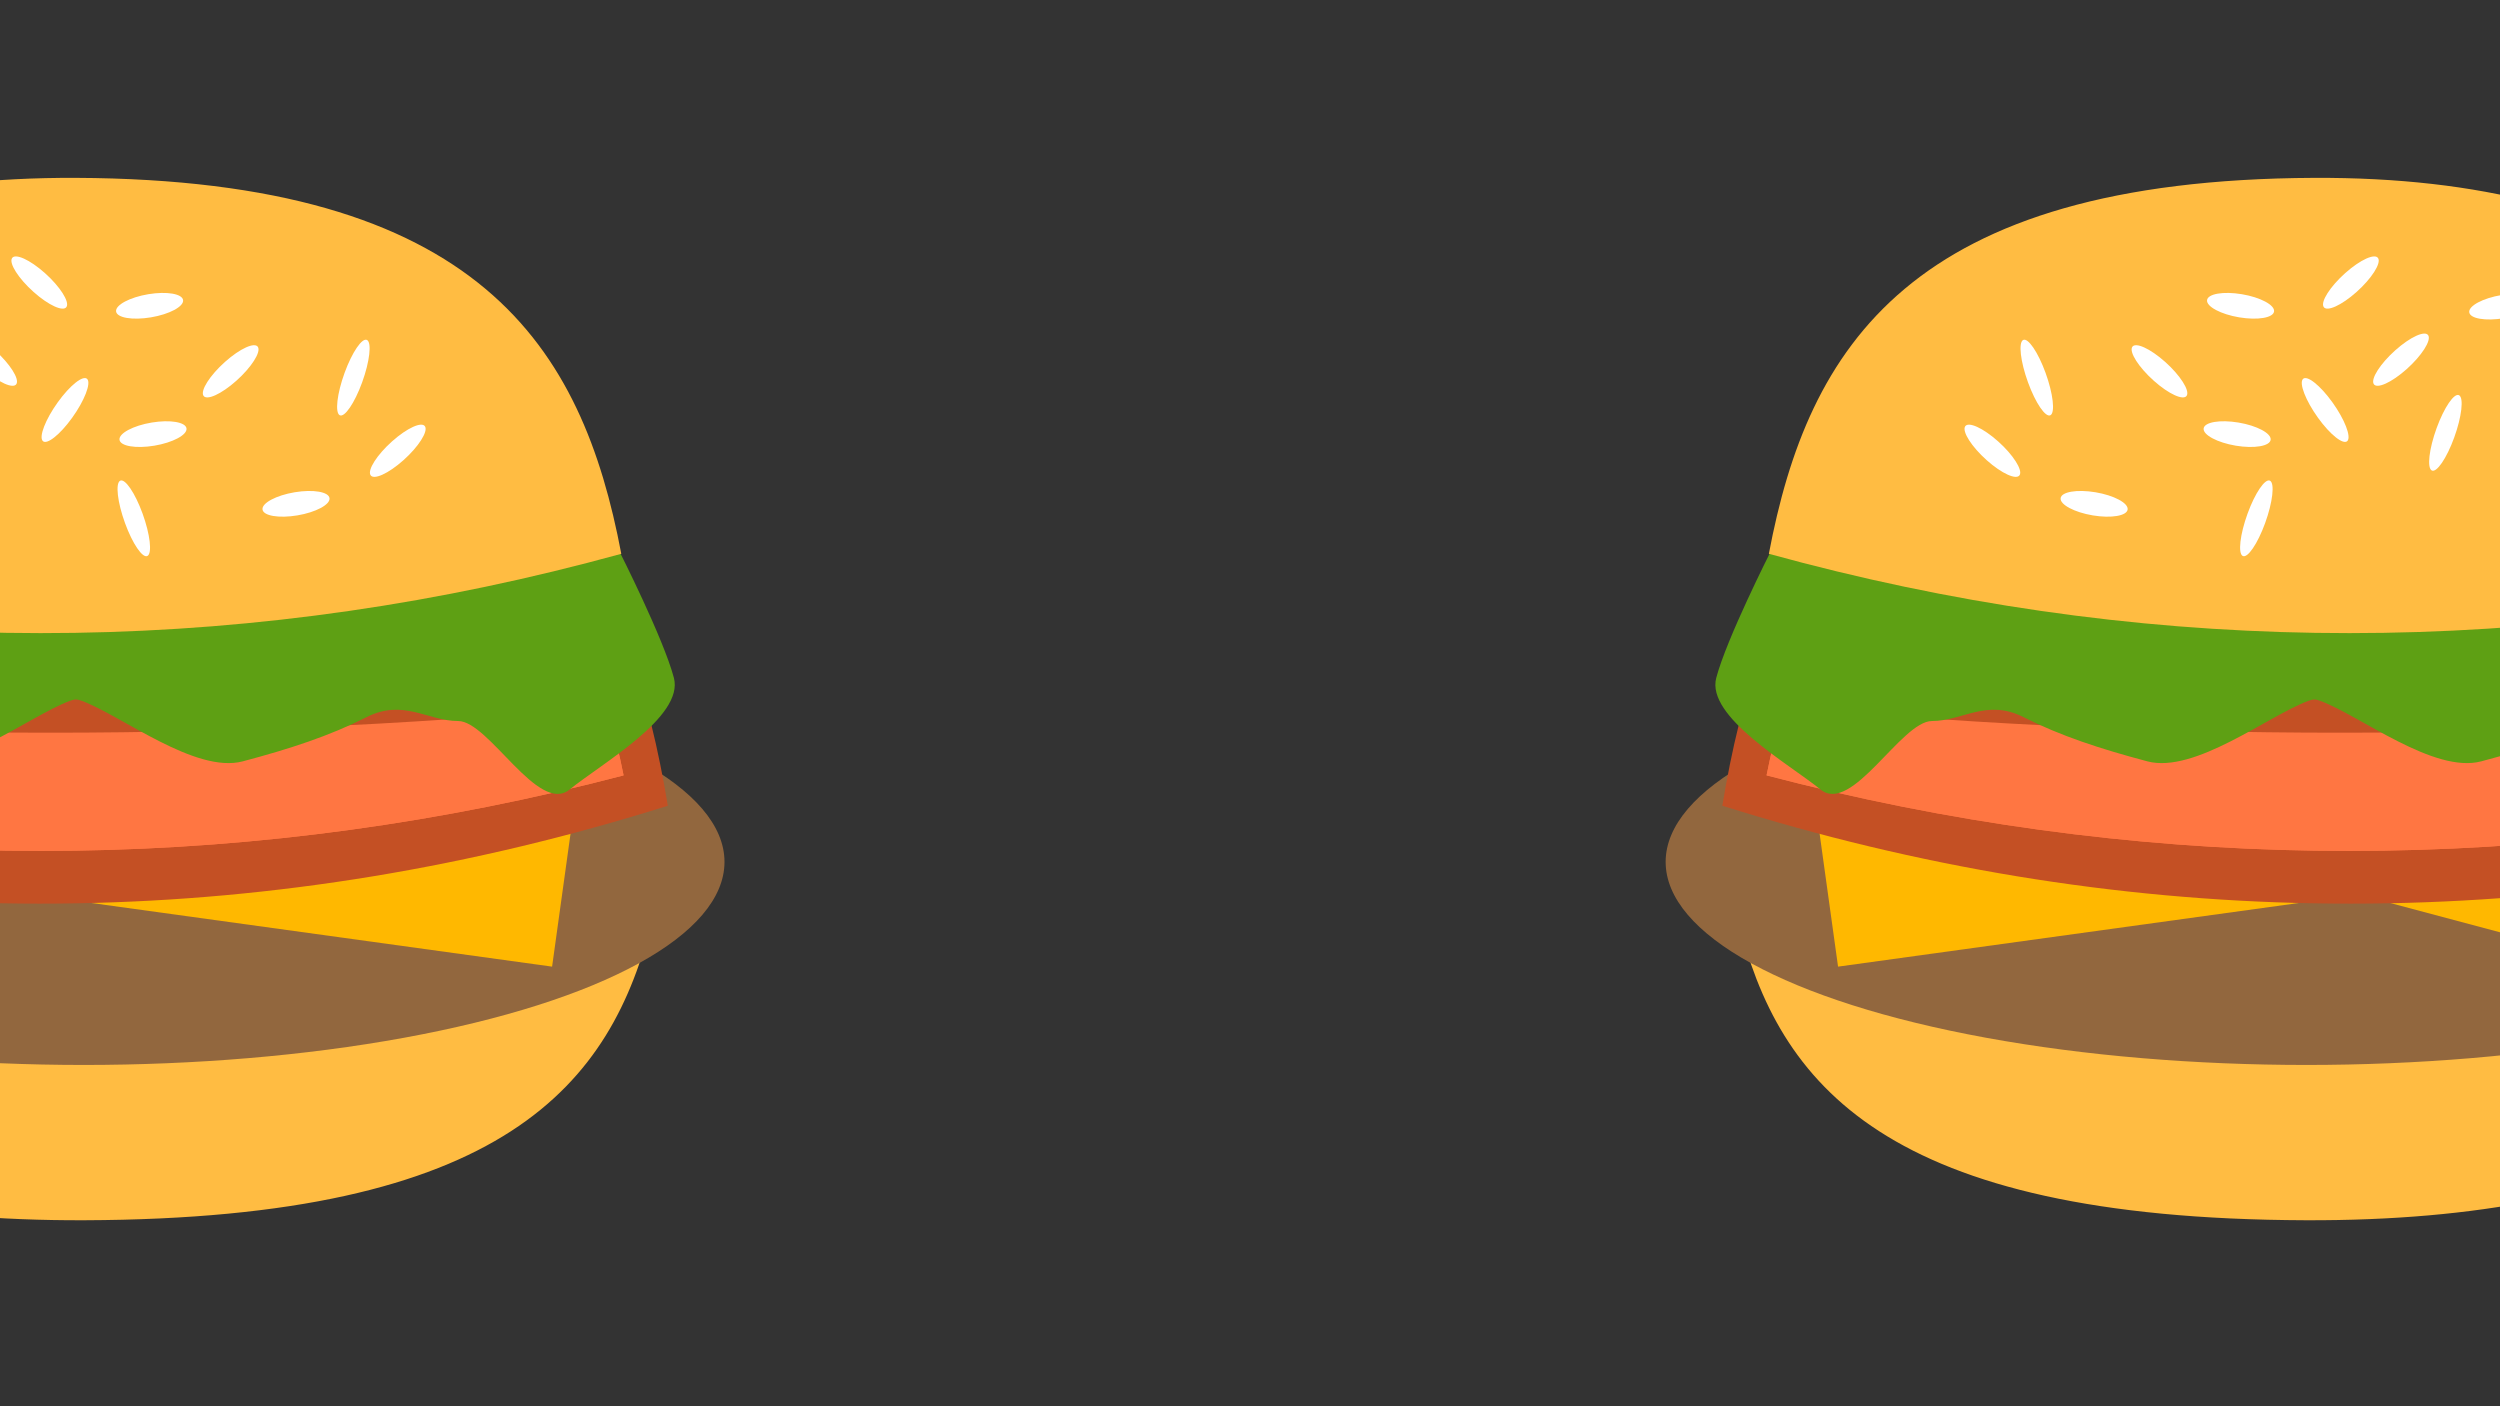 <?xml version="1.0" encoding="UTF-8" standalone="no"?><!DOCTYPE svg PUBLIC "-//W3C//DTD SVG 1.1//EN" "http://www.w3.org/Graphics/SVG/1.1/DTD/svg11.dtd"><svg width="100%" height="100%" viewBox="0 0 8000 4500" version="1.1" xmlns="http://www.w3.org/2000/svg" xmlns:xlink="http://www.w3.org/1999/xlink" xml:space="preserve" xmlns:serif="http://www.serif.com/" style="fill-rule:evenodd;clip-rule:evenodd;stroke-linejoin:round;stroke-miterlimit:2;"><rect x="0" y="0" width="8000" height="4500" fill="#333333" stroke="none"/><path d="M5560.84,2940.24c130.328,530.548 469.918,960.096 1818.2,964.581c1105.45,3.676 1730.6,-356.548 1850.36,-1009.42c-1240.09,-225.271 -2462.89,-211.069 -3668.56,44.84Z" style="fill:#ffbc42;"/><ellipse cx="7380.5" cy="2758.07" rx="2050.42" ry="649.803" style="fill:#92673e;"/><clipPath id="_clip1"><ellipse cx="7380.5" cy="2758.07" rx="2050.42" ry="649.803"/></clipPath><g clip-path="url(#_clip1)"><path d="M8964.35,649.426l-3357.28,463.698l274.684,1980.1l3357.28,-463.698l-274.684,-1980.1Z" style="fill:#ffb800;"/><path d="M6089.34,316.003l3274.27,873.567l-539.59,2013.64l-3274.27,-873.567l539.591,-2013.64Z" style="fill:#ffb800;"/></g><path d="M5641.04,2067.65c1170,343.644 2355.41,363.437 3556.41,62.202c60.158,156.112 102.011,328.881 125.366,517.521c-1288.37,346.774 -2558.78,324.911 -3811.39,-69.026c29.761,-179.512 70.026,-351.513 129.616,-510.697Z" style="fill:#c45024;"/><path d="M5773.2,2087.13c1084.78,265.172 2183.86,280.445 3297.39,47.998c55.776,120.464 94.581,253.78 116.234,399.344c-1194.53,267.587 -2372.42,250.716 -3533.8,-53.264c27.594,-138.52 64.926,-271.243 120.175,-394.078Z" style="fill:#ff7642;"/><path d="M5773.2,2087.13c1084.78,265.172 2183.86,280.445 3297.39,47.998c55.776,120.464 94.581,253.78 116.234,399.344c-1194.53,267.587 -2372.42,250.716 -3533.8,-53.264c27.594,-138.52 64.926,-271.243 120.175,-394.078Z" style="fill:#ff7642;"/><path d="M5638.99,2072.54c1151.48,113.492 2318.13,120.028 3500.13,20.543c59.206,51.557 100.396,108.616 123.381,170.916c-1267.98,114.525 -2518.29,107.305 -3751.08,-22.797c29.29,-59.285 68.918,-116.09 127.565,-168.662Z" style="fill:#c45024;"/><path d="M7419.79,1437.2l-1513.37,168.087l-241.354,161.826c-0,0 -140.355,277.298 -173.112,402.227c-32.757,124.93 233.203,275.251 333.734,357.075c100.53,81.824 258.592,-219.148 356.646,-219.148c98.055,0 174.984,-72.226 293.173,-12.339c118.19,59.887 244.787,101.219 395.975,141.364c151.189,40.144 386.964,-145.733 514.503,-193.299c10.292,-3.839 21.606,-6.037 33.806,-6.844l0,-798.949Z" style="fill:#5ea014;"/><path d="M7391.7,1437.2l1513.37,168.087l241.355,161.826c-0,0 140.354,277.298 173.111,402.227c32.757,124.93 -233.203,275.251 -333.733,357.075c-100.531,81.824 -258.592,-219.148 -356.647,-219.148c-98.055,0 -174.984,-72.226 -293.173,-12.339c-118.19,59.887 -244.786,101.219 -395.975,141.364c-151.189,40.144 -386.964,-145.733 -514.503,-193.299c-10.292,-3.839 -21.606,-6.037 -33.806,-6.844l-0,-798.949Z" style="fill:#5ea014;"/><path d="M5660.37,1772.15c125.11,-661.688 451.106,-1197.41 1745.42,-1203c1061.2,-4.586 1661.32,444.678 1776.28,1258.93c-1190.44,280.953 -2364.3,263.239 -3521.7,-55.925Z" style="fill:#ffbc42;"/><path d="M6545.85,1193.24c24.138,66.426 31.128,127.124 15.599,135.461c-15.529,8.337 -47.734,-38.824 -71.873,-105.25c-24.138,-66.425 -31.128,-127.123 -15.599,-135.46c15.529,-8.337 47.734,38.824 71.873,105.249Z" style="fill:#fff;"/><path d="M6928.52,1158.09c48.148,42.992 79.078,91.396 69.028,108.026c-10.051,16.629 -57.301,-4.774 -105.449,-47.765c-48.149,-42.992 -79.079,-91.397 -69.029,-108.026c10.051,-16.629 57.301,4.773 105.45,47.765Z" style="fill:#fff;"/><path d="M6393.82,1412.33c48.149,42.991 79.079,91.396 69.029,108.025c-10.051,16.63 -57.301,-4.773 -105.449,-47.765c-48.149,-42.991 -79.079,-91.396 -69.029,-108.025c10.051,-16.63 57.301,4.773 105.449,47.765Z" style="fill:#fff;"/><path d="M6705.42,1575.21c59.186,9.902 105.358,34.536 103.043,54.978c-2.315,20.441 -52.245,28.999 -111.431,19.097c-59.186,-9.901 -105.358,-34.536 -103.043,-54.978c2.314,-20.441 52.245,-28.998 111.431,-19.097Z" style="fill:#fff;"/><path d="M7163.05,1352.14c59.186,9.901 105.358,34.536 103.043,54.978c-2.314,20.441 -52.245,28.998 -111.431,19.097c-59.186,-9.902 -105.358,-34.536 -103.043,-54.978c2.315,-20.441 52.245,-28.999 111.431,-19.097Z" style="fill:#fff;"/><path d="M7173.99,941.471c59.186,9.901 105.358,34.536 103.044,54.978c-2.315,20.441 -52.246,28.998 -111.432,19.097c-59.186,-9.902 -105.358,-34.536 -103.043,-54.978c2.315,-20.441 52.245,-28.999 111.431,-19.097Z" style="fill:#fff;"/><path d="M7853.43,1400.21c24.139,-66.426 31.129,-127.123 15.6,-135.46c-15.529,-8.337 -47.734,38.823 -71.873,105.249c-24.138,66.426 -31.128,127.124 -15.599,135.461c15.529,8.336 47.734,-38.824 71.872,-105.25Z" style="fill:#fff;"/><path d="M7248.47,1673.76c24.139,-66.426 31.128,-127.124 15.599,-135.461c-15.529,-8.337 -47.734,38.824 -71.872,105.25c-24.139,66.425 -31.129,127.123 -15.6,135.46c15.529,8.337 47.734,-38.824 71.873,-105.249Z" style="fill:#fff;"/><path d="M7417.35,1336.56c39.283,54.712 81.561,88.115 94.351,74.548c12.791,-13.568 -8.718,-69.002 -48.001,-123.713c-39.283,-54.712 -81.56,-88.116 -94.351,-74.549c-12.79,13.568 8.718,69.002 48.001,123.714Z" style="fill:#fff;"/><path d="M7701.4,1181.12c48.149,-42.992 79.079,-91.397 69.029,-108.026c-10.051,-16.629 -57.301,4.773 -105.45,47.765c-48.148,42.992 -79.078,91.396 -69.028,108.026c10.051,16.629 57.301,-4.774 105.449,-47.765Z" style="fill:#fff;"/><path d="M7541.03,934.247c48.148,-42.992 79.079,-91.397 69.028,-108.026c-10.05,-16.63 -57.3,4.773 -105.449,47.765c-48.148,42.991 -79.079,91.396 -69.028,108.026c10.051,16.629 57.301,-4.774 105.449,-47.765Z" style="fill:#fff;"/><path d="M8013.01,1018.24c59.186,-9.901 105.358,-34.536 103.043,-54.977c-2.315,-20.442 -52.245,-28.999 -111.431,-19.098c-59.186,9.902 -105.358,34.536 -103.044,54.978c2.315,20.442 52.246,28.999 111.432,19.097Z" style="fill:#fff;"/><path d="M2087.63,2940.24c-130.327,530.548 -469.917,960.096 -1818.2,964.581c-1105.45,3.676 -1730.6,-356.548 -1850.36,-1009.42c1240.09,-225.271 2462.89,-211.069 3668.56,44.84Z" style="fill:#ffbc42;"/><ellipse cx="267.965" cy="2758.07" rx="2050.42" ry="649.803" style="fill:#92673e;"/><clipPath id="_clip2"><ellipse cx="267.965" cy="2758.07" rx="2050.42" ry="649.803"/></clipPath><g clip-path="url(#_clip2)"><path d="M-1315.89,649.426l3357.28,463.698l-274.684,1980.1l-3357.28,-463.698l274.684,-1980.1Z" style="fill:#ffb800;"/><path d="M1559.13,316.003l-3274.27,873.567l539.59,2013.64l3274.27,-873.567l-539.59,-2013.64Z" style="fill:#ffb800;"/></g><path d="M2007.43,2067.65c-1170,343.644 -2355.41,363.437 -3556.41,62.202c-60.157,156.112 -102.011,328.881 -125.365,517.521c1288.37,346.774 2558.78,324.911 3811.39,-69.026c-29.762,-179.512 -70.027,-351.513 -129.616,-510.697Z" style="fill:#c45024;"/><path d="M1875.27,2087.13c-1084.78,265.172 -2183.86,280.445 -3297.39,47.998c-55.776,120.464 -94.581,253.78 -116.235,399.344c1194.53,267.587 2372.42,250.716 3533.8,-53.264c-27.594,-138.52 -64.926,-271.243 -120.176,-394.078Z" style="fill:#ff7642;"/><path d="M1875.27,2087.13c-1084.78,265.172 -2183.86,280.445 -3297.39,47.998c-55.776,120.464 -94.581,253.78 -116.235,399.344c1194.53,267.587 2372.42,250.716 3533.8,-53.264c-27.594,-138.52 -64.926,-271.243 -120.176,-394.078Z" style="fill:#ff7642;"/><path d="M2009.48,2072.54c-1151.48,113.492 -2318.13,120.028 -3500.13,20.543c-59.206,51.557 -100.397,108.616 -123.382,170.916c1267.98,114.525 2518.29,107.305 3751.08,-22.797c-29.291,-59.285 -68.918,-116.09 -127.565,-168.662Z" style="fill:#c45024;"/><path d="M228.681,1437.2l1513.37,168.087l241.355,161.826c0,0 140.354,277.298 173.112,402.227c32.757,124.93 -233.203,275.251 -333.734,357.075c-100.531,81.824 -258.592,-219.148 -356.647,-219.148c-98.054,0 -174.983,-72.226 -293.173,-12.339c-118.189,59.887 -244.786,101.219 -395.975,141.364c-151.188,40.144 -386.964,-145.733 -514.502,-193.299c-10.293,-3.839 -21.607,-6.037 -33.807,-6.844l0,-798.949Z" style="fill:#5ea014;"/><path d="M256.767,1437.2l-1513.37,168.087l-241.355,161.826c0,0 -140.354,277.298 -173.111,402.227c-32.758,124.93 233.202,275.251 333.733,357.075c100.531,81.824 258.592,-219.148 356.647,-219.148c98.054,0 174.983,-72.226 293.173,-12.339c118.19,59.887 244.786,101.219 395.975,141.364c151.188,40.144 386.964,-145.733 514.502,-193.299c10.293,-3.839 21.607,-6.037 33.807,-6.844l-0,-798.949Z" style="fill:#5ea014;"/><path d="M1988.1,1772.15c-125.11,-661.688 -451.106,-1197.41 -1745.42,-1203c-1061.2,-4.586 -1661.32,444.678 -1776.29,1258.93c1190.44,280.953 2364.3,263.239 3521.7,-55.925Z" style="fill:#ffbc42;"/><path d="M1102.62,1193.24c-24.138,66.426 -31.128,127.124 -15.599,135.461c15.529,8.337 47.734,-38.824 71.872,-105.25c24.139,-66.425 31.129,-127.123 15.6,-135.46c-15.529,-8.337 -47.734,38.824 -71.873,105.249Z" style="fill:#fff;"/><path d="M719.954,1158.09c-48.148,42.992 -79.079,91.396 -69.028,108.026c10.051,16.629 57.301,-4.774 105.449,-47.765c48.148,-42.992 79.079,-91.397 69.028,-108.026c-10.05,-16.629 -57.301,4.773 -105.449,47.765Z" style="fill:#fff;"/><path d="M1254.65,1412.33c-48.148,42.991 -79.079,91.396 -69.028,108.025c10.051,16.63 57.301,-4.773 105.449,-47.765c48.148,-42.991 79.079,-91.396 69.028,-108.025c-10.05,-16.63 -57.3,4.773 -105.449,47.765Z" style="fill:#fff;"/><path d="M943.046,1575.21c-59.186,9.902 -105.358,34.536 -103.043,54.978c2.314,20.441 52.245,28.999 111.431,19.097c59.186,-9.901 105.358,-34.536 103.043,-54.978c-2.315,-20.441 -52.245,-28.998 -111.431,-19.097Z" style="fill:#fff;"/><path d="M485.415,1352.14c-59.186,9.901 -105.358,34.536 -103.044,54.978c2.315,20.441 52.246,28.998 111.432,19.097c59.186,-9.902 105.358,-34.536 103.043,-54.978c-2.315,-20.441 -52.246,-28.999 -111.431,-19.097Z" style="fill:#fff;"/><path d="M474.481,941.471c-59.185,9.901 -105.358,34.536 -103.043,54.978c2.315,20.441 52.246,28.998 111.432,19.097c59.185,-9.902 105.358,-34.536 103.043,-54.978c-2.315,-20.441 -52.246,-28.999 -111.432,-19.097Z" style="fill:#fff;"/><path d="M400.004,1673.76c-24.139,-66.426 -31.129,-127.124 -15.6,-135.461c15.529,-8.337 47.734,38.824 71.873,105.25c24.139,66.425 31.128,127.123 15.599,135.46c-15.529,8.337 -47.734,-38.824 -71.872,-105.249Z" style="fill:#fff;"/><path d="M231.122,1336.56c-39.283,54.712 -81.56,88.115 -94.35,74.548c-12.791,-13.568 8.718,-69.002 48.001,-123.713c39.283,-54.712 81.56,-88.116 94.351,-74.549c12.79,13.568 -8.718,69.002 -48.002,123.714Z" style="fill:#fff;"/><path d="M-52.929,1181.12c-48.148,-42.992 -79.079,-91.397 -69.028,-108.026c10.051,-16.629 57.301,4.773 105.449,47.765c48.149,42.992 79.079,91.396 69.028,108.026c-10.05,16.629 -57.3,-4.774 -105.449,-47.765Z" style="fill:#fff;"/><path d="M107.435,934.247c-48.149,-42.992 -79.079,-91.397 -69.029,-108.026c10.051,-16.63 57.301,4.773 105.45,47.765c48.148,42.991 79.078,91.396 69.028,108.026c-10.051,16.629 -57.301,-4.774 -105.449,-47.765Z" style="fill:#fff;"/></svg>